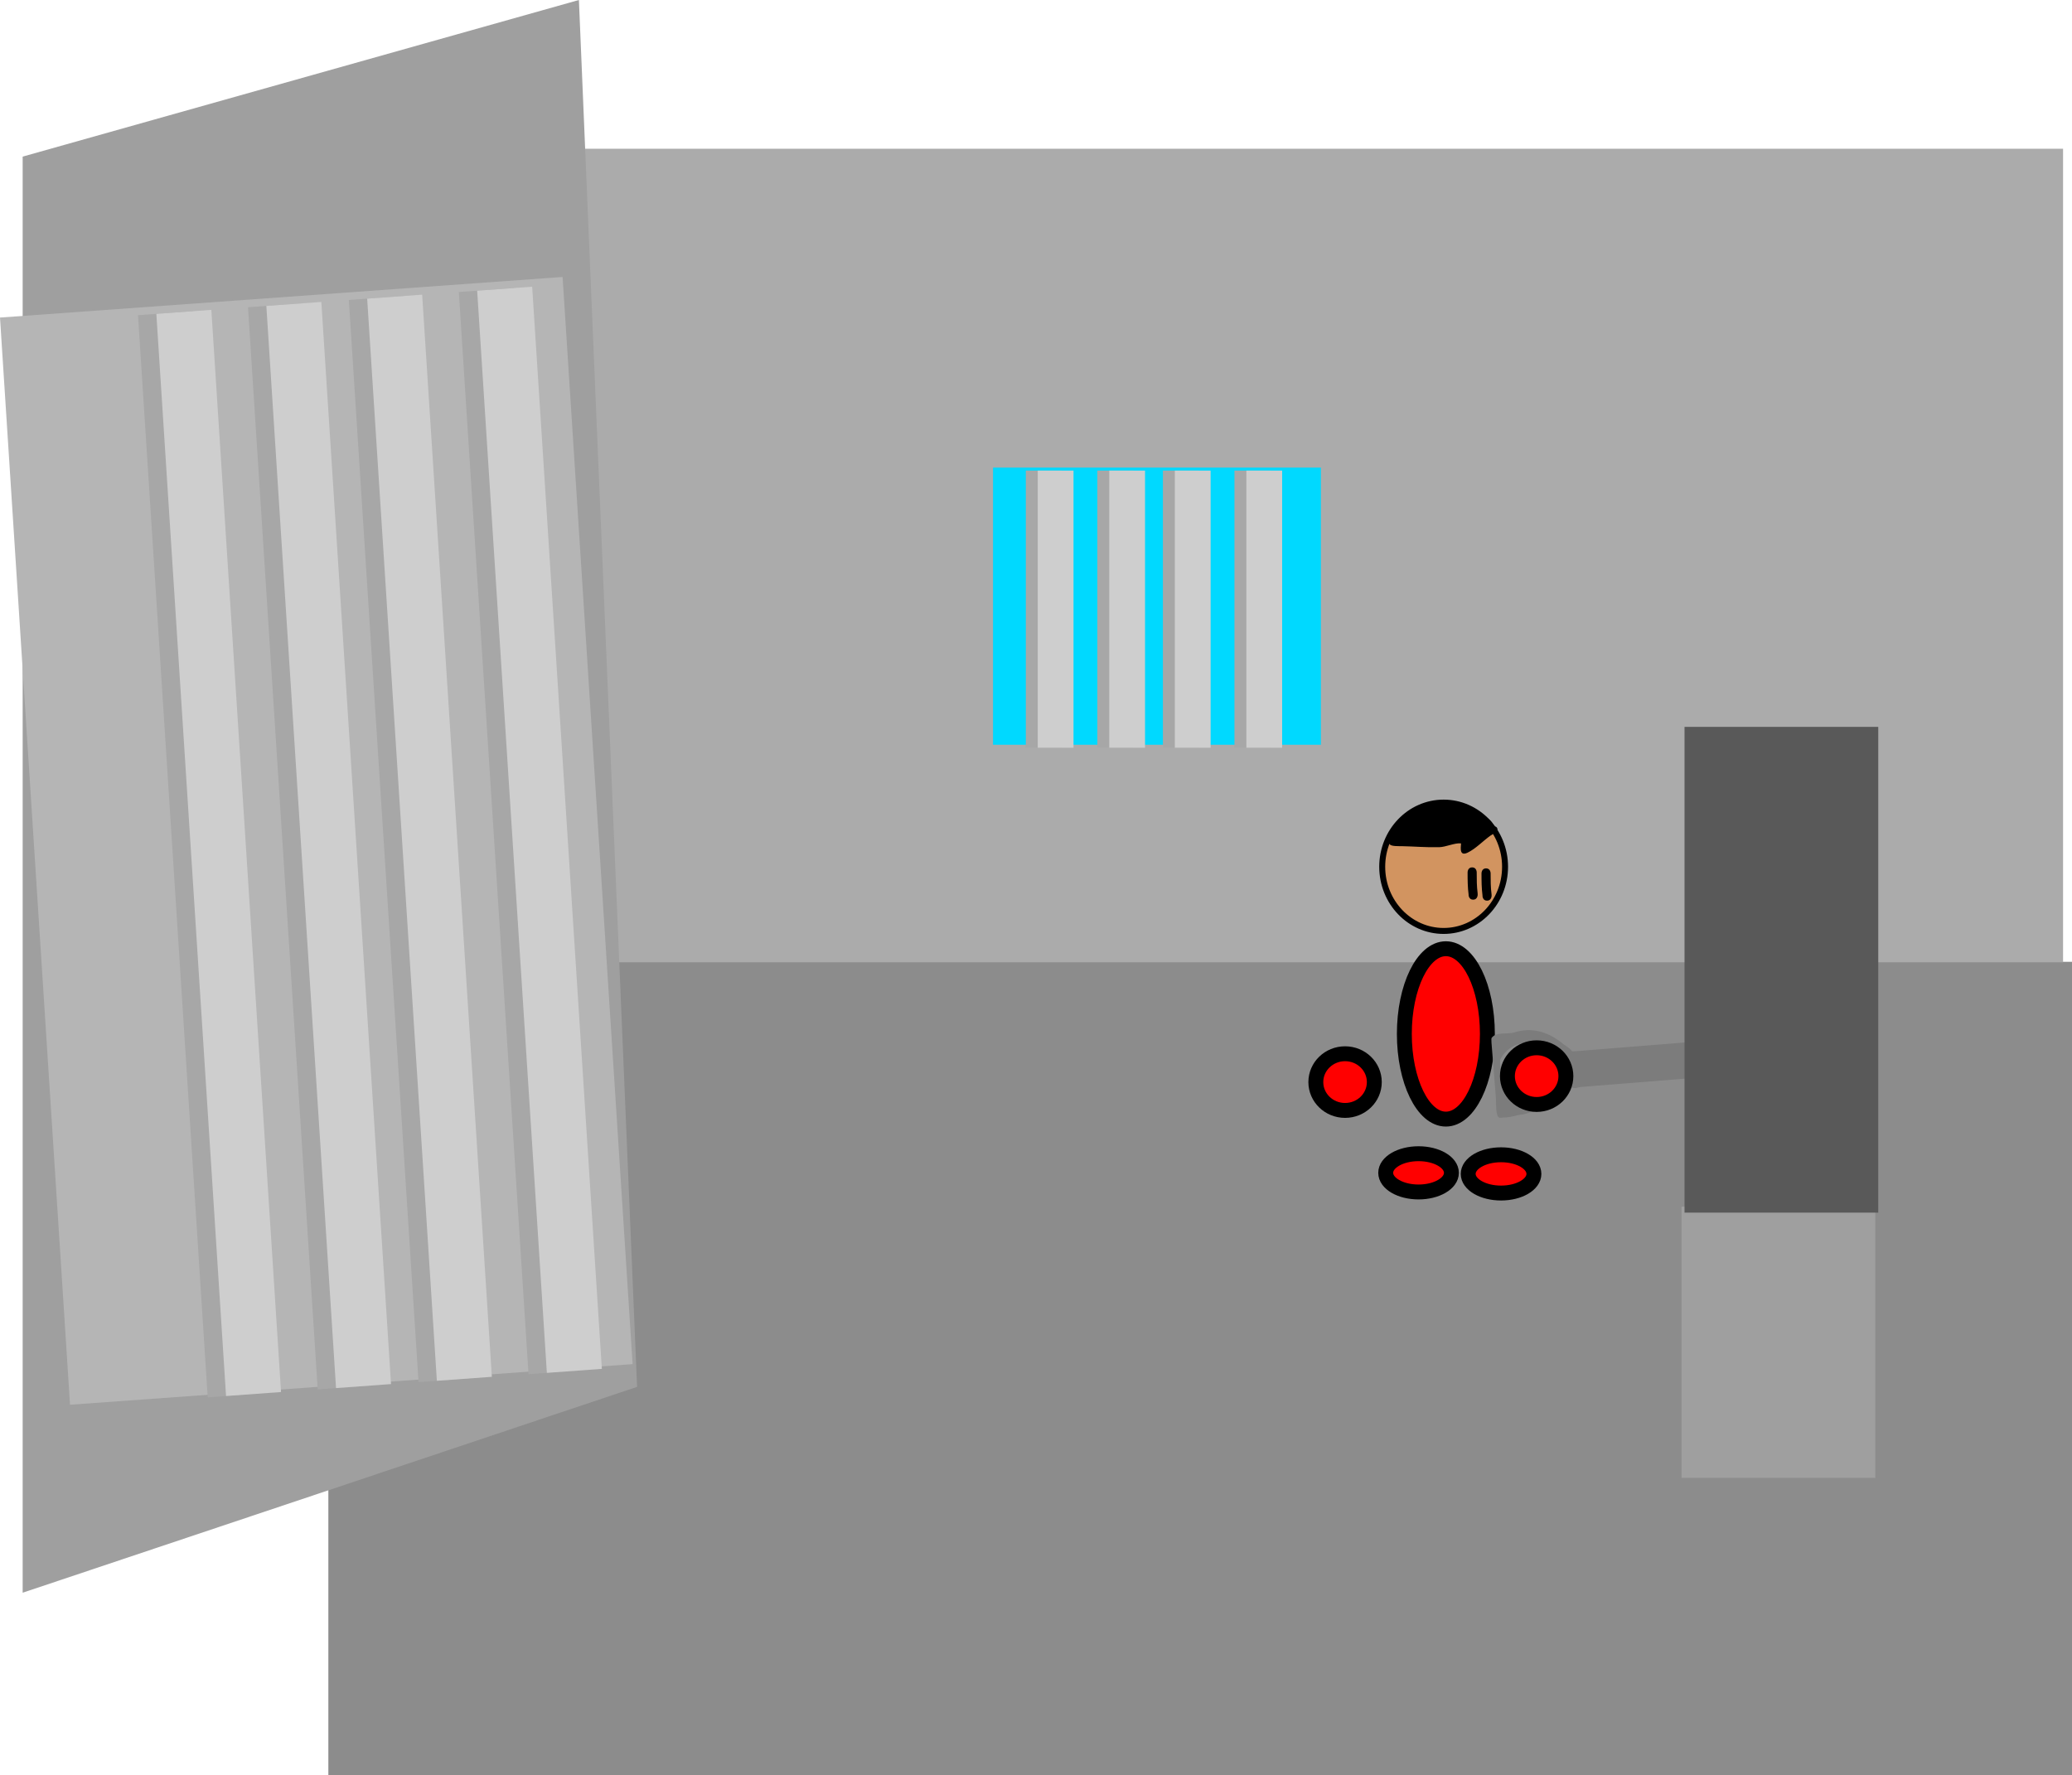 <svg version="1.1" xmlns="http://www.w3.org/2000/svg" xmlns:xlink="http://www.w3.org/1999/xlink" width="695.165" height="595.745" viewBox="0,0,695.165,595.745"><g transform="translate(150.665,83.41)"><g data-paper-data="{&quot;isPaintingLayer&quot;:true}" fill-rule="nonzero" stroke-linecap="butt" stroke-linejoin="miter" stroke-miterlimit="10" stroke-dasharray="" stroke-dashoffset="0" style="mix-blend-mode: normal"><path d="M-40.5,512.335v-273h585v273z" fill="#8c8c8c" stroke="none" stroke-width="0"/><path d="M-43.5,239.5v-273h585v273z" fill="#ababab" stroke="none" stroke-width="0"/><path d="M182.5,166.5v-93h110v93z" fill="#00d9ff" stroke="none" stroke-width="0"/><g fill="#a7a7a7" stroke="none" stroke-width="0"><path d="M193.5,167.5v-93h12v93z"/><path d="M217.5,167.5v-93h12v93z"/><path d="M239.5,167.5v-93h12v93z"/><path d="M263.5,167.5v-93h12v93z"/></g><path d="M197.5,167.5v-93h12v93z" fill="#cecece" stroke="none" stroke-width="0"/><path d="M221.5,167.5v-93h12v93z" fill="#cecece" stroke="none" stroke-width="0"/><path d="M243.5,167.5v-93h12v93z" fill="#cecece" stroke="none" stroke-width="0"/><path d="M267.5,167.5v-93h12v93z" fill="#cecece" stroke="none" stroke-width="0"/><path d="M413.5,412.5v-91h65v91z" fill="#9f9f9f" stroke="none" stroke-width="0"/><path d="" fill="#000000" stroke="none" stroke-width="0.5"/><path d="M334.429,234.944c7.693,0 13.93,12.799 13.93,28.587c0,15.788 -6.237,28.587 -13.93,28.587c-7.693,0 -13.93,-12.799 -13.93,-28.587c0,-15.788 6.237,-28.587 13.93,-28.587z" data-paper-data="{&quot;index&quot;:null}" fill="#ff0000" stroke="#000000" stroke-width="5"/><path d="M300.612,270.185c5.419,0 9.811,4.258 9.811,9.51c0,5.252 -4.393,9.51 -9.811,9.51c-5.419,0 -9.811,-4.258 -9.811,-9.51c0,-5.252 4.393,-9.51 9.811,-9.51z" data-paper-data="{&quot;index&quot;:null}" fill="#ff0000" stroke="#000000" stroke-width="5"/><path d="M352.945,304.085c6.088,0 11.023,2.874 11.023,6.42c0,3.546 -4.935,6.42 -11.023,6.42c-6.088,0 -11.023,-2.874 -11.023,-6.42c0,-3.546 4.935,-6.42 11.023,-6.42z" data-paper-data="{&quot;index&quot;:null}" fill="#ff0000" stroke="#000000" stroke-width="5"/><path d="M325.268,303.727c6.088,0 11.023,2.874 11.023,6.42c0,3.546 -4.935,6.42 -11.023,6.42c-6.088,0 -11.023,-2.874 -11.023,-6.42c0,-3.546 4.935,-6.42 11.023,-6.42z" data-paper-data="{&quot;index&quot;:null}" fill="#ff0000" stroke="#000000" stroke-width="5"/><path d="M-143.062,451.039v-481.896l186.622,-52.553c0,0 11.376,271.227 14.927,355.877c1.969,46.956 4.593,109.503 4.593,109.503z" fill="#9f9f9f" stroke="none" stroke-width="0"/><path d="M-127.173,387.961l-23.492,-364.81l188.751,-13.626l23.492,364.81z" fill="#b5b5b5" stroke="none" stroke-width="0"/><g stroke="none" stroke-width="0"><g fill="#a7a7a7"><path d="M-80.979,385.475l-23.383,-363.125l18.452,-1.332l23.383,363.125z"/><path d="M-44.075,382.81l-23.383,-363.125l18.452,-1.332l23.383,363.125z"/><path d="M-10.246,380.368l-23.383,-363.125l18.452,-1.332l23.383,363.125z"/><path d="M26.658,377.704l-23.383,-363.125l18.452,-1.332l23.383,363.125z"/></g><path d="M-74.828,385.03l-23.383,-363.125l18.452,-1.332l23.383,363.125z" fill="#cecece"/><path d="M-37.924,382.366l-23.383,-363.125l18.452,-1.332l23.383,363.125z" fill="#cecece"/><path d="M-4.096,379.924l-23.383,-363.125l18.452,-1.332l23.383,363.125z" fill="#cecece"/><path d="M32.809,377.26l-23.383,-363.125l18.452,-1.332l23.383,363.125z" fill="#cecece"/></g><g><g fill="#7c7c7c" stroke="none"><path d="M438.059,276.668l-60.343,4.819l-0.964,-12.069l60.343,-4.819z" stroke-width="0"/><path d="M376.968,269.435c2.794,-0.223 5.279,2.338 5.549,5.721c0.27,3.383 -1.776,6.306 -4.57,6.529c-2.794,0.223 -5.279,-2.338 -5.549,-5.721c-0.27,-3.383 1.776,-6.306 4.57,-6.529z" stroke-width="0"/><path d="M448.427,249.792c3.658,-0.292 0.871,1.853 1.382,4.496c0.712,3.679 1.199,9.368 1.677,15.359c0.481,6.026 0.706,12.373 0.513,15.514c-0.137,2.224 3.033,1.623 -0.595,1.912c-8.751,0.699 -16.511,-7.08 -17.333,-17.375c-0.822,-10.295 5.605,-19.207 14.356,-19.906z" stroke-width="0"/><path d="M449.185,250.336c0.282,-0.023 0.491,0.041 0.645,0.144c1.342,0.498 2.704,0.473 4.073,0.881c1.506,0.449 2.457,1.552 4.045,1.785c1.836,0.27 3.437,-0.244 5.348,0.368c4.757,-0.444 5.55,3.09 7.863,6.261c1.63,2.234 4.256,2.671 5.606,5.356c2.147,4.272 -1.946,9.054 -5.333,11.098c-2.435,0.807 -3.757,2.518 -5.6,4.072c-1.2,1.011 -2.69,1.424 -4.079,2.055c-3.038,1.38 -5.818,3.26 -8.933,4.489c-0.024,0.283 -0.165,0.862 -0.914,0.921c-0.709,0.057 -0.954,-0.431 -1.036,-0.718c-0.12,-0.103 -0.227,-0.254 -0.3,-0.471c-0.149,-0.444 -0.021,-0.75 0.158,-0.949c-0.616,-7.056 -1.665,-14.198 -2.238,-21.371c-0.309,-3.873 -1.704,-8.004 -0.107,-11.745l-0.021,-0.204c-0.276,-0.093 -0.583,-0.318 -0.626,-0.854c-0.08,-0.997 0.917,-1.076 0.917,-1.076l0.264,0.007c0.08,-0.025 0.169,-0.042 0.269,-0.05z" stroke-width="0.5"/><path d="M353.738,282.545l0.013,0.161c1.999,2.557 5.203,4.094 8.681,3.816c5.505,-0.44 9.612,-5.259 9.172,-10.764c-0.44,-5.505 -5.259,-9.612 -10.764,-9.172c-3.666,0.293 -6.712,2.528 -8.208,5.615c-0.151,3.231 1.038,6.817 0.832,10.12c0.055,0.078 0.112,0.156 0.17,0.233zM375.739,279.611c-0.511,1.313 -0.568,2.189 -1.537,3.349c0,0 -0.464,0.544 -1.067,0.32c-0.15,0.167 -0.284,0.335 -0.393,0.508c-2.775,4.412 -7.407,5.336 -12.215,6.716c-2.197,0.124 -4.318,1.132 -6.713,1.077c-0.6,-0.014 -1.415,0.315 -1.793,-0.151c-0.94,-1.154 -0.706,-5.166 -0.826,-6.663c-0.443,-5.551 -0.887,-11.103 -1.33,-16.654c-0.024,-0.303 -0.291,-2.944 -0.086,-3.235c1.522,-2.163 5.37,-1.155 7.463,-1.823c6.15,-1.961 11.81,-0.163 16.709,3.985c2.241,1.421 3.227,2.281 4.112,4.775c1.226,2.626 -1.307,5.185 -2.324,7.795z" stroke-width="0.5"/></g><path d="M364.888,268.183c5.419,0 9.811,4.258 9.811,9.51c0,5.252 -4.393,9.51 -9.811,9.51c-5.419,0 -9.811,-4.258 -9.811,-9.51c0,-5.252 4.393,-9.51 9.811,-9.51z" data-paper-data="{&quot;index&quot;:null}" fill="#ff0000" stroke="#000000" stroke-width="5"/></g><path d="M414.5,323.5v-163h65v163z" fill="#595959" stroke="none" stroke-width="0"/><g><path d="M333.681,185.91c11.381,0 20.607,9.641 20.607,21.533c0,11.893 -9.226,21.533 -20.607,21.533c-11.381,0 -20.607,-9.641 -20.607,-21.533c0,-11.893 9.226,-21.533 20.607,-21.533z" data-paper-data="{&quot;index&quot;:null}" fill="#d29460" stroke="#000000" stroke-width="2"/><path d="M331.427,186.056c1.798,-0.035 7.235,-1.23 8.699,0.566c1.196,1.468 9.958,3.737 10.333,7.333c0.455,-0.088 0.823,-0.001 1.068,0.324c0.896,1.194 -1.387,2.191 -2.024,2.635c-2.51,1.75 -5.077,4.515 -7.799,5.804c-3.327,1.576 -1.933,-3.099 -2.245,-3.128c-2.119,-0.195 -4.997,1.223 -7.236,1.282c-4.361,0.115 -8.464,-0.266 -12.807,-0.346c-0.551,-0.01 -3.374,0.111 -3.785,-0.609c-0.295,-0.174 -0.492,-0.495 -0.492,-0.862c0,-0.497 0.363,-0.909 0.838,-0.987c1.376,-6.333 9.23,-11.893 15.451,-12.013z" fill="#000000" stroke="none" stroke-width="0.5"/><path d="M348.243,218.818c-1.529,0 -1.529,-1.668 -1.529,-1.668l0.015,-0.002c-0.329,-2.521 -0.343,-4.961 -0.343,-7.504c0,0 0,-1.668 1.529,-1.668c1.529,0 1.529,1.668 1.529,1.668c0,2.386 0.001,4.668 0.312,7.032l0.015,0.474c0,0 0,1.668 -1.529,1.668z" fill="#000000" stroke="none" stroke-width="0.5"/><path d="M343.576,218.485c-1.529,0 -1.529,-1.668 -1.529,-1.668l0.015,-0.002c-0.329,-2.521 -0.343,-4.961 -0.343,-7.504c0,0 0,-1.668 1.529,-1.668c1.529,0 1.529,1.668 1.529,1.668c0,2.386 0.001,4.668 0.312,7.032l0.015,0.474c0,0 0,1.668 -1.529,1.668z" fill="#000000" stroke="none" stroke-width="0.5"/></g></g></g></svg>